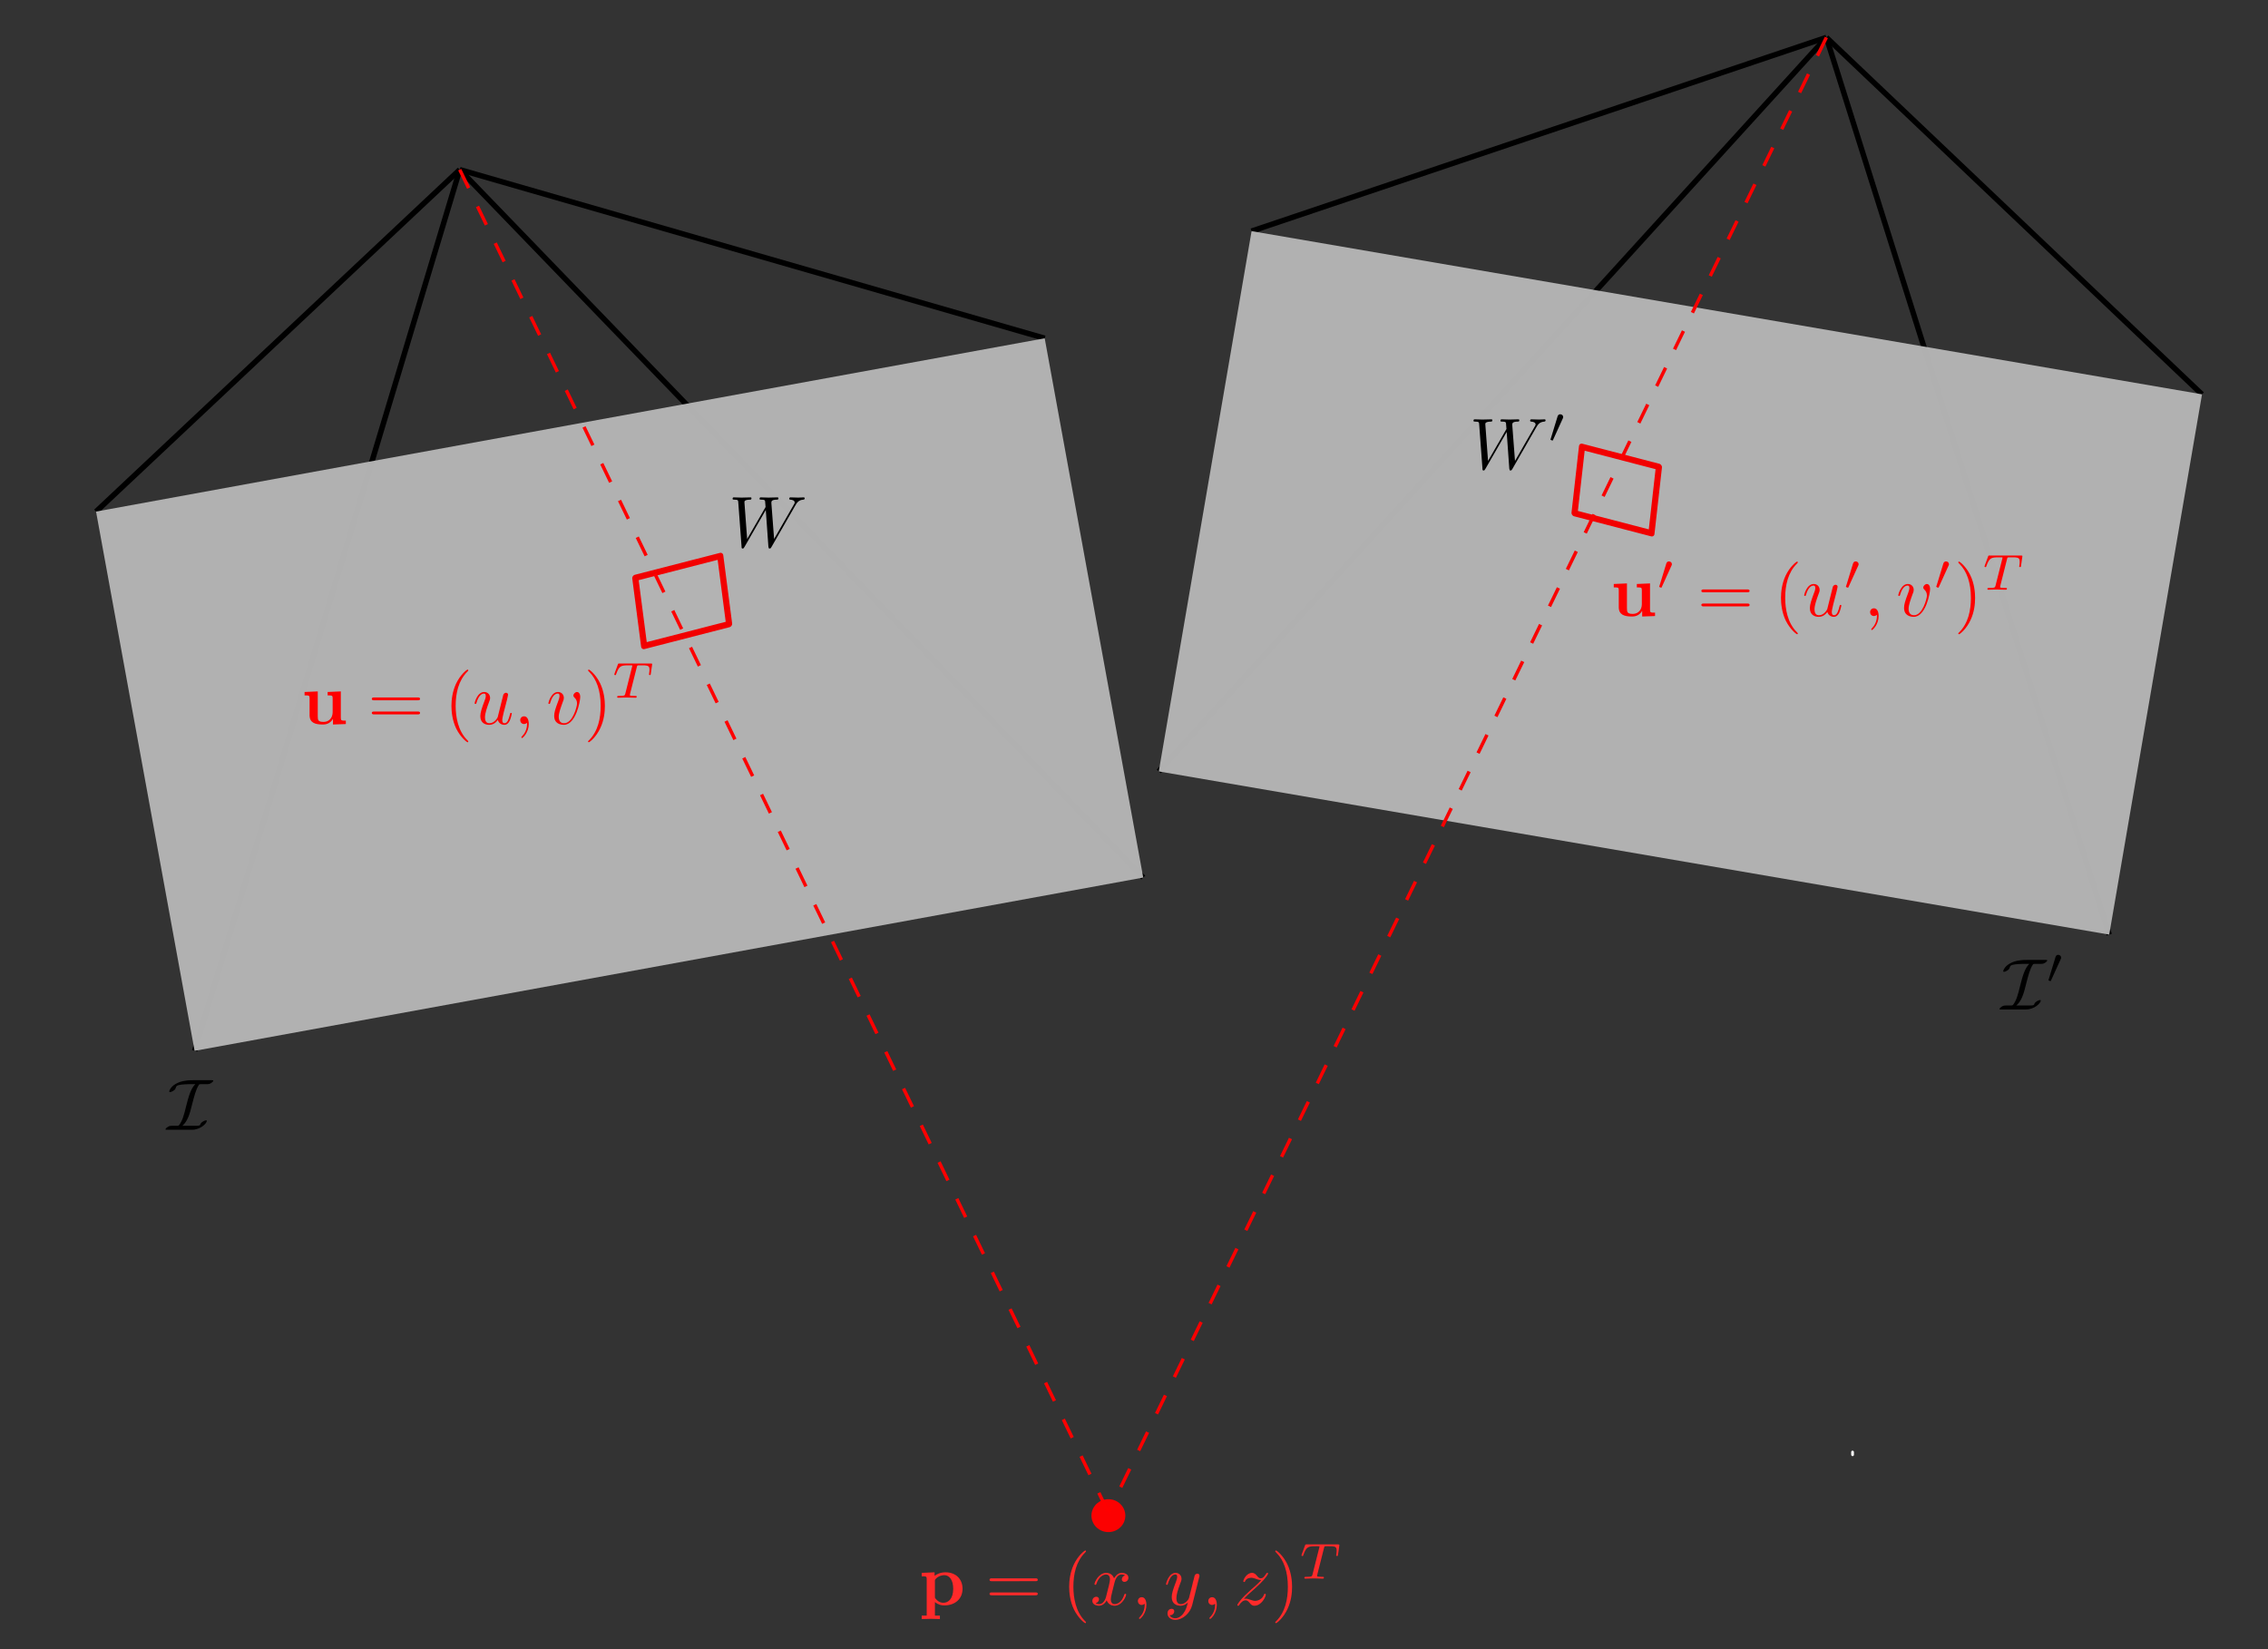 <?xml version="1.0" encoding="UTF-8" standalone="no"?>
<!-- Created with Inkscape (http://www.inkscape.org/) -->

<svg
   xmlns:ns1="http://www.iki.fi/pav/software/textext/"
   xmlns:dc="http://purl.org/dc/elements/1.1/"
   xmlns:cc="http://creativecommons.org/ns#"
   xmlns:rdf="http://www.w3.org/1999/02/22-rdf-syntax-ns#"
   xmlns:svg="http://www.w3.org/2000/svg"
   xmlns="http://www.w3.org/2000/svg"
   xmlns:sodipodi="http://sodipodi.sourceforge.net/DTD/sodipodi-0.dtd"
   xmlns:inkscape="http://www.inkscape.org/namespaces/inkscape"
   width="110mm"
   height="80mm"
   viewBox="0 0 110 80"
   version="1.1"
   id="svg8"
   inkscape:version="0.92.4 (unknown)"
   sodipodi:docname="setup.svg">
  <rect x="0" y="0" width="110" height="80" fill="#333333" stroke="none"/>
  <defs
     id="defs2">
    <marker
       inkscape:stockid="Arrow1Lend"
       orient="auto"
       refY="0"
       refX="0"
       id="Arrow1Lend"
       style="overflow:visible"
       inkscape:isstock="true">
      <path
         id="path900"
         d="M 0,0 5,-5 -12.5,0 5,5 Z"
         style="fill:#ff0000;fill-opacity:1;fill-rule:evenodd;stroke:#ff0000;stroke-width:1pt;stroke-opacity:1"
         transform="matrix(-0.8,0,0,-0.8,-10,0)"
         inkscape:connector-curvature="0" />
    </marker>
    <inkscape:path-effect
       effect="bspline"
       id="path-effect895"
       is_visible="true"
       weight="33.333"
       steps="2"
       helper_size="0"
       apply_no_weight="true"
       apply_with_weight="true"
       only_selected="false" />
  </defs>
  <sodipodi:namedview
     id="base"
     pagecolor="#ffffff"
     bordercolor="#666666"
     borderopacity="1.0"
     inkscape:pageopacity="0"
     inkscape:pageshadow="2"
     inkscape:zoom="1.979899"
     inkscape:cx="252.47714"
     inkscape:cy="169.98111"
     inkscape:document-units="mm"
     inkscape:current-layer="layer1"
     showgrid="false"
     inkscape:window-width="1920"
     inkscape:window-height="1056"
     inkscape:window-x="0"
     inkscape:window-y="24"
     inkscape:window-maximized="1"
     inkscape:pagecheckerboard="false"
     borderlayer="false"
     showborder="true" />
  <g
     inkscape:label="Layer 1"
     inkscape:groupmode="layer"
     id="layer1"
     transform="translate(0,-217)">
    <path
       style="fill:none;fill-rule:evenodd;stroke:#000000;stroke-width:0.265px;stroke-linecap:butt;stroke-linejoin:miter;stroke-opacity:1"
       d="M 4.659,241.816 22.298,225.23"
       id="path860"
       inkscape:connector-type="polyline"
       inkscape:connector-curvature="0" />
    <path
       style="fill:none;fill-rule:evenodd;stroke:#000000;stroke-width:0.265px;stroke-linecap:butt;stroke-linejoin:miter;stroke-opacity:1"
       d="m 22.298,225.23 28.372,8.18"
       id="path862"
       inkscape:connector-type="polyline"
       inkscape:connector-curvature="0" />
    <path
       style="fill:none;fill-rule:evenodd;stroke:#000000;stroke-width:0.265px;stroke-linecap:butt;stroke-linejoin:miter;stroke-opacity:1"
       d="M 55.449,259.57 22.298,225.23"
       id="path866"
       inkscape:connector-type="polyline"
       inkscape:connector-curvature="0" />
    <path
       style="fill:none;fill-rule:evenodd;stroke:#000000;stroke-width:0.265px;stroke-linecap:butt;stroke-linejoin:miter;stroke-opacity:1"
       d="m 66.798,297.126 v 0"
       id="path868"
       inkscape:connector-type="polyline"
       inkscape:connector-curvature="0" />
    <path
       style="fill:none;fill-rule:evenodd;stroke:#000000;stroke-width:0.265px;stroke-linecap:butt;stroke-linejoin:miter;stroke-opacity:1"
       d="m 60.7,228.212 27.881,-9.397"
       id="path870"
       inkscape:connector-type="polyline"
       inkscape:connector-curvature="0" />
    <path
       style="fill:none;fill-rule:evenodd;stroke:#000000;stroke-width:0.265px;stroke-linecap:butt;stroke-linejoin:miter;stroke-opacity:1"
       d="m 88.581,218.816 18.216,17.313"
       id="path872"
       inkscape:connector-type="polyline"
       inkscape:connector-curvature="0" />
    <path
       style="fill:none;fill-rule:evenodd;stroke:#000000;stroke-width:0.265px;stroke-linecap:butt;stroke-linejoin:miter;stroke-opacity:1"
       d="M 102.296,262.338 88.581,218.816"
       id="path880"
       inkscape:connector-type="polyline"
       inkscape:connector-curvature="0" />
    <path
       style="fill:none;fill-rule:evenodd;stroke:#000000;stroke-width:0.265px;stroke-linecap:butt;stroke-linejoin:miter;stroke-opacity:1"
       d="M 56.199,254.422 88.581,218.816"
       id="path882"
       inkscape:connector-type="polyline"
       inkscape:connector-curvature="0" />
    <path
       style="fill:none;fill-rule:evenodd;stroke:#000000;stroke-width:0.265px;stroke-linecap:butt;stroke-linejoin:miter;stroke-opacity:1;paint-order:normal"
       d="M 9.439,267.976 22.298,225.23"
       id="path864"
       inkscape:connector-type="polyline"
       inkscape:connector-curvature="0" />
    <rect
       style="opacity:1;fill:#b3b3b3;fill-opacity:0.983;fill-rule:evenodd;stroke:#f20000;stroke-width:0;stroke-linejoin:round;stroke-miterlimit:4;stroke-dasharray:none;stroke-dashoffset:0;stroke-opacity:1;paint-order:normal"
       id="rect815"
       width="46.772"
       height="26.593"
       x="-38.875"
       y="238.716"
       transform="rotate(-10.353)" />
    <rect
       style="opacity:1;fill:#b3b3b3;fill-opacity:0.983;fill-rule:evenodd;stroke:#f20000;stroke-width:0;stroke-linejoin:round;stroke-miterlimit:4;stroke-dasharray:none;stroke-dashoffset:0;stroke-opacity:1"
       id="rect815-3"
       width="46.772"
       height="26.593"
       x="98.451"
       y="214.646"
       ry="0"
       transform="rotate(9.744)" />
    <rect
       style="opacity:1;fill:#b3b3b3;fill-opacity:0.983;fill-rule:evenodd;stroke:#f20000;stroke-width:0.301;stroke-linejoin:round;stroke-miterlimit:4;stroke-dasharray:none;stroke-dashoffset:0;stroke-opacity:1;paint-order:normal"
       id="rect815-7"
       width="4.258"
       height="3.331"
       x="-1.052"
       y="246.743"
       transform="matrix(0.968,-0.249,0.129,0.992,0,0)" />
    <rect
       style="opacity:1;fill:#b3b3b3;fill-opacity:0.983;fill-rule:evenodd;stroke:#f20000;stroke-width:0.302;stroke-linejoin:round;stroke-miterlimit:4;stroke-dasharray:none;stroke-dashoffset:0;stroke-opacity:1"
       id="rect815-3-5"
       width="3.854"
       height="3.24"
       x="103.997"
       y="213.751"
       ry="0"
       transform="matrix(0.968,0.252,-0.112,0.994,0,0)" />
    <path
       inkscape:connector-curvature="0"
       inkscape:connector-type="polyline"
       id="path2087"
       d="m 22.298,225.23 31.46,65.147"
       style="fill:#ff0000;fill-rule:evenodd;stroke:#ff0000;stroke-width:0.165;stroke-linecap:butt;stroke-linejoin:miter;stroke-miterlimit:4;stroke-dasharray:0.99, 0.99;stroke-dashoffset:0;stroke-opacity:1" />
    <path
       style="fill:none;fill-rule:evenodd;stroke:#f90000;stroke-width:0.165;stroke-linecap:butt;stroke-linejoin:miter;stroke-miterlimit:4;stroke-dasharray:0.99, 0.99;stroke-dashoffset:0;stroke-opacity:1"
       d="M 88.581,218.816 53.758,290.377"
       id="path2089"
       inkscape:connector-type="polyline"
       inkscape:connector-curvature="0" />
    <ellipse
       style="opacity:1;fill:#ff0000;fill-opacity:0.983;fill-rule:evenodd;stroke:#fd0000;stroke-width:0;stroke-linejoin:round;stroke-miterlimit:4;stroke-dasharray:none;stroke-dashoffset:0;stroke-opacity:1;paint-order:normal"
       id="path2105"
       cx="53.758"
       cy="290.523"
       rx="0.822"
       ry="0.798" />
    <rect
       style="opacity:1;fill:#ffffff;fill-opacity:0.983;fill-rule:evenodd;stroke:#0200f9;stroke-width:0;stroke-linejoin:round;stroke-miterlimit:4;stroke-dasharray:none;stroke-dashoffset:0;stroke-opacity:1;paint-order:normal"
       id="rect2682"
       width="0.134"
       height="0.267"
       x="89.784"
       y="287.37"
       ry="0.067" />
    <rect
       style="opacity:1;fill:none;fill-opacity:0.983;fill-rule:evenodd;stroke:none;stroke-width:0;stroke-linejoin:round;stroke-miterlimit:4;stroke-dasharray:none;stroke-dashoffset:0;stroke-opacity:1;paint-order:normal"
       id="rect3432"
       width="3.942"
       height="4.41"
       x="86.443"
       y="288.64"
       ry="0.1" />
    <rect
       style="opacity:1;fill:none;fill-opacity:0.983;fill-rule:evenodd;stroke:none;stroke-width:0;stroke-linejoin:round;stroke-miterlimit:4;stroke-dasharray:none;stroke-dashoffset:0;stroke-opacity:1;paint-order:normal"
       id="rect3438"
       width="5.679"
       height="6.481"
       x="90.285"
       y="288.272"
       ry="0.1" />
    <g
       id="g1079"
       style="fill:#ff0000"
       ns1:jacobian_sqrt="0.352778"
       inkscapeversion="0.92.4"
       ns1:alignment="middle center"
       ns1:scale="1.0"
       ns1:preamble="/home/kv/.config/inkscape/extensions/textext/default_packages.tex"
       ns1:text="${\\bf u} = (u, v)^T$\n"
       ns1:pdfconverter="pdf2svg"
       ns1:texconverter="pdflatex"
       ns1:version="0.11.0"
       transform="matrix(0.353,0,0,0.353,-37.884,204.551)">
      <g
         style="fill:#ff0000"
         id="g1077">
        <g
           id="g1049"
           style="fill:#ff0000;fill-opacity:1">
          <path
             id="path1047"
             transform="translate(148.712,134.765)"
             d="M 4.359,-0.719 V 0.062 L 6.125,0 v -0.469 c -0.609,0 -0.688,0 -0.688,-0.391 v -3.625 L 3.625,-4.406 v 0.469 c 0.609,0 0.688,0 0.688,0.391 v 1.906 c 0,0.812 -0.516,1.344 -1.234,1.344 -0.781,0 -0.812,-0.25 -0.812,-0.797 v -3.391 l -1.812,0.078 v 0.469 c 0.609,0 0.688,0 0.688,0.391 v 2.328 c 0,1.062 0.797,1.281 1.797,1.281 0.25,0 0.969,0 1.422,-0.781 z m 0,0"
             style="fill:#ff0000;stroke:none;stroke-width:0"
             inkscape:connector-curvature="0" />
        </g>
        <g
           id="g1053"
           style="fill:#ff0000;fill-opacity:1">
          <path
             id="path1051"
             transform="translate(157.845,134.765)"
             d="m 6.844,-3.266 c 0.156,0 0.344,0 0.344,-0.188 C 7.188,-3.656 7,-3.656 6.859,-3.656 h -5.969 c -0.141,0 -0.328,0 -0.328,0.203 0,0.188 0.188,0.188 0.328,0.188 z m 0.016,1.938 c 0.141,0 0.328,0 0.328,-0.203 0,-0.188 -0.188,-0.188 -0.344,-0.188 H 0.891 c -0.141,0 -0.328,0 -0.328,0.188 0,0.203 0.188,0.203 0.328,0.203 z m 0,0"
             style="fill:#ff0000;stroke:none;stroke-width:0"
             inkscape:connector-curvature="0" />
        </g>
        <g
           id="g1057"
           style="fill:#ff0000;fill-opacity:1">
          <path
             id="path1055"
             transform="translate(168.364,134.765)"
             d="m 3.297,2.391 c 0,-0.031 0,-0.047 -0.172,-0.219 C 1.891,0.922 1.562,-0.969 1.562,-2.5 c 0,-1.734 0.375,-3.469 1.609,-4.703 0.125,-0.125 0.125,-0.141 0.125,-0.172 0,-0.078 -0.031,-0.109 -0.094,-0.109 -0.109,0 -1,0.688 -1.594,1.953 -0.5,1.094 -0.625,2.203 -0.625,3.031 0,0.781 0.109,1.984 0.656,3.125 C 2.25,1.844 3.094,2.5 3.203,2.5 c 0.062,0 0.094,-0.031 0.094,-0.109 z m 0,0"
             style="fill:#ff0000;stroke:none;stroke-width:0"
             inkscape:connector-curvature="0" />
        </g>
        <g
           id="g1063"
           style="fill:#ff0000;fill-opacity:1">
          <path
             id="path1059"
             transform="translate(172.235,134.765)"
             d="M 3.484,-0.562 C 3.594,-0.156 3.953,0.109 4.375,0.109 4.719,0.109 4.953,-0.125 5.109,-0.438 5.281,-0.797 5.406,-1.406 5.406,-1.422 c 0,-0.109 -0.078,-0.109 -0.109,-0.109 -0.109,0 -0.109,0.047 -0.141,0.188 -0.141,0.562 -0.328,1.234 -0.75,1.234 -0.203,0 -0.312,-0.125 -0.312,-0.453 0,-0.219 0.125,-0.688 0.203,-1.047 L 4.578,-2.688 C 4.609,-2.828 4.703,-3.203 4.75,-3.359 4.797,-3.594 4.891,-3.969 4.891,-4.031 c 0,-0.172 -0.141,-0.266 -0.281,-0.266 -0.047,0 -0.312,0.016 -0.391,0.344 -0.188,0.734 -0.625,2.484 -0.75,3 -0.016,0.047 -0.406,0.844 -1.141,0.844 -0.516,0 -0.609,-0.453 -0.609,-0.812 0,-0.562 0.281,-1.344 0.531,-2.031 0.125,-0.312 0.172,-0.453 0.172,-0.641 0,-0.438 -0.312,-0.812 -0.812,-0.812 -0.953,0 -1.312,1.453 -1.312,1.531 0,0.109 0.094,0.109 0.109,0.109 0.109,0 0.109,-0.031 0.156,-0.188 0.25,-0.859 0.641,-1.234 1.016,-1.234 0.094,0 0.25,0.016 0.25,0.328 0,0.234 -0.109,0.531 -0.172,0.672 -0.375,1 -0.578,1.609 -0.578,2.094 0,0.953 0.688,1.203 1.219,1.203 0.656,0 1.016,-0.453 1.188,-0.672 z m 0,0"
             style="fill:#ff0000;stroke:none;stroke-width:0"
             inkscape:connector-curvature="0" />
          <path
             id="path1061"
             transform="translate(177.939,134.765)"
             d="m 2.031,-0.016 c 0,-0.656 -0.25,-1.047 -0.641,-1.047 -0.328,0 -0.531,0.25 -0.531,0.531 C 0.859,-0.266 1.062,0 1.391,0 1.5,0 1.641,-0.047 1.734,-0.125 1.766,-0.156 1.781,-0.156 1.781,-0.156 c 0.016,0 0.016,0 0.016,0.141 0,0.75 -0.344,1.344 -0.672,1.672 -0.109,0.109 -0.109,0.125 -0.109,0.156 0,0.078 0.047,0.109 0.094,0.109 0.109,0 0.922,-0.766 0.922,-1.938 z m 0,0"
             style="fill:#ff0000;stroke:none;stroke-width:0"
             inkscape:connector-curvature="0" />
        </g>
        <g
           id="g1067"
           style="fill:#ff0000;fill-opacity:1">
          <path
             id="path1065"
             transform="translate(182.37,134.765)"
             d="m 4.672,-3.703 c 0,-0.547 -0.266,-0.703 -0.438,-0.703 -0.25,0 -0.5,0.266 -0.5,0.484 0,0.125 0.047,0.188 0.156,0.297 0.219,0.203 0.344,0.453 0.344,0.812 0,0.422 -0.609,2.703 -1.766,2.703 -0.516,0 -0.75,-0.344 -0.75,-0.875 0,-0.547 0.281,-1.281 0.578,-2.109 0.078,-0.172 0.125,-0.312 0.125,-0.5 0,-0.438 -0.312,-0.812 -0.812,-0.812 -0.938,0 -1.312,1.453 -1.312,1.531 0,0.109 0.094,0.109 0.109,0.109 0.109,0 0.109,-0.031 0.156,-0.188 0.297,-1 0.719,-1.234 1.016,-1.234 0.078,0 0.25,0 0.25,0.312 0,0.25 -0.109,0.531 -0.172,0.703 -0.438,1.156 -0.562,1.609 -0.562,2.047 0,1.078 0.875,1.234 1.328,1.234 1.672,0 2.25,-3.297 2.25,-3.812 z m 0,0"
             style="fill:#ff0000;stroke:none;stroke-width:0"
             inkscape:connector-curvature="0" />
        </g>
        <g
           id="g1071"
           style="fill:#ff0000;fill-opacity:1">
          <path
             id="path1069"
             transform="translate(187.553,134.765)"
             d="m 2.875,-2.5 c 0,-0.766 -0.109,-1.969 -0.656,-3.109 -0.594,-1.219 -1.453,-1.875 -1.547,-1.875 -0.062,0 -0.109,0.047 -0.109,0.109 0,0.031 0,0.047 0.188,0.234 0.984,0.984 1.547,2.562 1.547,4.641 0,1.719 -0.359,3.469 -1.594,4.719 C 0.562,2.344 0.562,2.359 0.562,2.391 0.562,2.453 0.609,2.5 0.672,2.5 0.766,2.5 1.672,1.812 2.25,0.547 2.766,-0.547 2.875,-1.656 2.875,-2.5 Z m 0,0"
             style="fill:#ff0000;stroke:none;stroke-width:0"
             inkscape:connector-curvature="0" />
        </g>
        <g
           id="g1075"
           style="fill:#ff0000;fill-opacity:1">
          <path
             id="path1073"
             transform="translate(191.427,131.149)"
             d="m 3.391,-4.219 c 0.047,-0.203 0.062,-0.219 0.219,-0.234 0.031,0 0.266,0 0.406,0 0.438,0 0.609,0 0.781,0.047 0.312,0.094 0.328,0.297 0.328,0.547 0,0.109 0,0.203 -0.047,0.562 L 5.062,-3.219 c 0,0.078 0.047,0.109 0.125,0.109 0.109,0 0.109,-0.062 0.125,-0.172 L 5.5,-4.609 c 0,-0.094 -0.078,-0.094 -0.203,-0.094 h -4.281 c -0.172,0 -0.188,0 -0.234,0.141 l -0.453,1.234 c 0,0.031 -0.031,0.094 -0.031,0.125 0,0.031 0.016,0.094 0.125,0.094 0.094,0 0.094,-0.031 0.141,-0.172 0.406,-1.109 0.641,-1.172 1.703,-1.172 h 0.281 c 0.219,0 0.219,0 0.219,0.062 0,0 0,0.047 -0.031,0.141 L 1.812,-0.578 C 1.75,-0.328 1.734,-0.25 1,-0.25 c -0.25,0 -0.312,0 -0.312,0.156 C 0.688,-0.078 0.703,0 0.812,0 1,0 1.219,-0.016 1.406,-0.016 1.609,-0.016 1.812,-0.031 2,-0.031 c 0.203,0 0.438,0 0.641,0.016 C 2.828,-0.016 3.031,0 3.219,0 3.281,0 3.375,0 3.375,-0.156 3.375,-0.25 3.312,-0.25 3.094,-0.25 c -0.125,0 -0.266,-0.016 -0.406,-0.016 -0.234,-0.016 -0.25,-0.047 -0.25,-0.125 0,-0.062 0,-0.062 0.031,-0.172 z m 0,0"
             style="fill:#ff0000;stroke:none;stroke-width:0"
             inkscape:connector-curvature="0" />
        </g>
      </g>
    </g>
    <g
       id="g1223"
       style="fill:#ff0000"
       ns1:jacobian_sqrt="0.352778"
       inkscapeversion="0.92.4"
       ns1:alignment="middle center"
       ns1:scale="1.0"
       ns1:preamble="/home/kv/.config/inkscape/extensions/textext/default_packages.tex"
       ns1:text="${\\bf u\'} = (u\', v\')^T$"
       ns1:pdfconverter="pdf2svg"
       ns1:texconverter="pdflatex"
       ns1:version="0.11.0"
       transform="matrix(0.353,0,0,0.353,25.613,199.312)">
      <g
         style="fill:#ff0000"
         id="g1221">
        <g
           id="g1179"
           style="fill:#ff0000;fill-opacity:1">
          <path
             id="path1177"
             transform="translate(148.712,134.765)"
             d="M 4.359,-0.719 V 0.062 L 6.125,0 v -0.469 c -0.609,0 -0.688,0 -0.688,-0.391 v -3.625 L 3.625,-4.406 v 0.469 c 0.609,0 0.688,0 0.688,0.391 v 1.906 c 0,0.812 -0.516,1.344 -1.234,1.344 -0.781,0 -0.812,-0.25 -0.812,-0.797 v -3.391 l -1.812,0.078 v 0.469 c 0.609,0 0.688,0 0.688,0.391 v 2.328 c 0,1.062 0.797,1.281 1.797,1.281 0.25,0 0.969,0 1.422,-0.781 z m 0,0"
             style="fill:#ff0000;stroke:none;stroke-width:0"
             inkscape:connector-curvature="0" />
        </g>
        <g
           id="g1183"
           style="fill:#ff0000;fill-opacity:1">
          <path
             id="path1181"
             transform="translate(155.077,131.149)"
             d="m 2.016,-3.297 c 0.062,-0.109 0.062,-0.172 0.062,-0.219 0,-0.219 -0.188,-0.375 -0.406,-0.375 -0.266,0 -0.344,0.219 -0.375,0.328 L 0.375,-0.547 c -0.016,0.016 -0.047,0.094 -0.047,0.109 0,0.078 0.219,0.156 0.281,0.156 0.047,0 0.047,-0.016 0.094,-0.125 z m 0,0"
             style="fill:#ff0000;stroke:none;stroke-width:0"
             inkscape:connector-curvature="0" />
        </g>
        <g
           id="g1187"
           style="fill:#ff0000;fill-opacity:1">
          <path
             id="path1185"
             transform="translate(160.64,134.765)"
             d="m 6.844,-3.266 c 0.156,0 0.344,0 0.344,-0.188 C 7.188,-3.656 7,-3.656 6.859,-3.656 h -5.969 c -0.141,0 -0.328,0 -0.328,0.203 0,0.188 0.188,0.188 0.328,0.188 z m 0.016,1.938 c 0.141,0 0.328,0 0.328,-0.203 0,-0.188 -0.188,-0.188 -0.344,-0.188 H 0.891 c -0.141,0 -0.328,0 -0.328,0.188 0,0.203 0.188,0.203 0.328,0.203 z m 0,0"
             style="fill:#ff0000;stroke:none;stroke-width:0"
             inkscape:connector-curvature="0" />
        </g>
        <g
           id="g1191"
           style="fill:#ff0000;fill-opacity:1">
          <path
             id="path1189"
             transform="translate(171.159,134.765)"
             d="m 3.297,2.391 c 0,-0.031 0,-0.047 -0.172,-0.219 C 1.891,0.922 1.562,-0.969 1.562,-2.5 c 0,-1.734 0.375,-3.469 1.609,-4.703 0.125,-0.125 0.125,-0.141 0.125,-0.172 0,-0.078 -0.031,-0.109 -0.094,-0.109 -0.109,0 -1,0.688 -1.594,1.953 -0.5,1.094 -0.625,2.203 -0.625,3.031 0,0.781 0.109,1.984 0.656,3.125 C 2.25,1.844 3.094,2.5 3.203,2.5 c 0.062,0 0.094,-0.031 0.094,-0.109 z m 0,0"
             style="fill:#ff0000;stroke:none;stroke-width:0"
             inkscape:connector-curvature="0" />
        </g>
        <g
           id="g1195"
           style="fill:#ff0000;fill-opacity:1">
          <path
             id="path1193"
             transform="translate(175.03,134.765)"
             d="M 3.484,-0.562 C 3.594,-0.156 3.953,0.109 4.375,0.109 4.719,0.109 4.953,-0.125 5.109,-0.438 5.281,-0.797 5.406,-1.406 5.406,-1.422 c 0,-0.109 -0.078,-0.109 -0.109,-0.109 -0.109,0 -0.109,0.047 -0.141,0.188 -0.141,0.562 -0.328,1.234 -0.75,1.234 -0.203,0 -0.312,-0.125 -0.312,-0.453 0,-0.219 0.125,-0.688 0.203,-1.047 L 4.578,-2.688 C 4.609,-2.828 4.703,-3.203 4.75,-3.359 4.797,-3.594 4.891,-3.969 4.891,-4.031 c 0,-0.172 -0.141,-0.266 -0.281,-0.266 -0.047,0 -0.312,0.016 -0.391,0.344 -0.188,0.734 -0.625,2.484 -0.75,3 -0.016,0.047 -0.406,0.844 -1.141,0.844 -0.516,0 -0.609,-0.453 -0.609,-0.812 0,-0.562 0.281,-1.344 0.531,-2.031 0.125,-0.312 0.172,-0.453 0.172,-0.641 0,-0.438 -0.312,-0.812 -0.812,-0.812 -0.953,0 -1.312,1.453 -1.312,1.531 0,0.109 0.094,0.109 0.109,0.109 0.109,0 0.109,-0.031 0.156,-0.188 0.25,-0.859 0.641,-1.234 1.016,-1.234 0.094,0 0.25,0.016 0.25,0.328 0,0.234 -0.109,0.531 -0.172,0.672 -0.375,1 -0.578,1.609 -0.578,2.094 0,0.953 0.688,1.203 1.219,1.203 0.656,0 1.016,-0.453 1.188,-0.672 z m 0,0"
             style="fill:#ff0000;stroke:none;stroke-width:0"
             inkscape:connector-curvature="0" />
        </g>
        <g
           id="g1199"
           style="fill:#ff0000;fill-opacity:1">
          <path
             id="path1197"
             transform="translate(180.733,131.149)"
             d="m 2.016,-3.297 c 0.062,-0.109 0.062,-0.172 0.062,-0.219 0,-0.219 -0.188,-0.375 -0.406,-0.375 -0.266,0 -0.344,0.219 -0.375,0.328 L 0.375,-0.547 c -0.016,0.016 -0.047,0.094 -0.047,0.109 0,0.078 0.219,0.156 0.281,0.156 0.047,0 0.047,-0.016 0.094,-0.125 z m 0,0"
             style="fill:#ff0000;stroke:none;stroke-width:0"
             inkscape:connector-curvature="0" />
        </g>
        <g
           id="g1203"
           style="fill:#ff0000;fill-opacity:1">
          <path
             id="path1201"
             transform="translate(183.528,134.765)"
             d="m 2.031,-0.016 c 0,-0.656 -0.25,-1.047 -0.641,-1.047 -0.328,0 -0.531,0.25 -0.531,0.531 C 0.859,-0.266 1.062,0 1.391,0 1.5,0 1.641,-0.047 1.734,-0.125 1.766,-0.156 1.781,-0.156 1.781,-0.156 c 0.016,0 0.016,0 0.016,0.141 0,0.75 -0.344,1.344 -0.672,1.672 -0.109,0.109 -0.109,0.125 -0.109,0.156 0,0.078 0.047,0.109 0.094,0.109 0.109,0 0.922,-0.766 0.922,-1.938 z m 0,0"
             style="fill:#ff0000;stroke:none;stroke-width:0"
             inkscape:connector-curvature="0" />
        </g>
        <g
           id="g1207"
           style="fill:#ff0000;fill-opacity:1">
          <path
             id="path1205"
             transform="translate(187.959,134.765)"
             d="m 4.672,-3.703 c 0,-0.547 -0.266,-0.703 -0.438,-0.703 -0.25,0 -0.5,0.266 -0.5,0.484 0,0.125 0.047,0.188 0.156,0.297 0.219,0.203 0.344,0.453 0.344,0.812 0,0.422 -0.609,2.703 -1.766,2.703 -0.516,0 -0.75,-0.344 -0.75,-0.875 0,-0.547 0.281,-1.281 0.578,-2.109 0.078,-0.172 0.125,-0.312 0.125,-0.5 0,-0.438 -0.312,-0.812 -0.812,-0.812 -0.938,0 -1.312,1.453 -1.312,1.531 0,0.109 0.094,0.109 0.109,0.109 0.109,0 0.109,-0.031 0.156,-0.188 0.297,-1 0.719,-1.234 1.016,-1.234 0.078,0 0.25,0 0.25,0.312 0,0.25 -0.109,0.531 -0.172,0.703 -0.438,1.156 -0.562,1.609 -0.562,2.047 0,1.078 0.875,1.234 1.328,1.234 1.672,0 2.25,-3.297 2.25,-3.812 z m 0,0"
             style="fill:#ff0000;stroke:none;stroke-width:0"
             inkscape:connector-curvature="0" />
        </g>
        <g
           id="g1211"
           style="fill:#ff0000;fill-opacity:1">
          <path
             id="path1209"
             transform="translate(193.143,131.149)"
             d="m 2.016,-3.297 c 0.062,-0.109 0.062,-0.172 0.062,-0.219 0,-0.219 -0.188,-0.375 -0.406,-0.375 -0.266,0 -0.344,0.219 -0.375,0.328 L 0.375,-0.547 c -0.016,0.016 -0.047,0.094 -0.047,0.109 0,0.078 0.219,0.156 0.281,0.156 0.047,0 0.047,-0.016 0.094,-0.125 z m 0,0"
             style="fill:#ff0000;stroke:none;stroke-width:0"
             inkscape:connector-curvature="0" />
        </g>
        <g
           id="g1215"
           style="fill:#ff0000;fill-opacity:1">
          <path
             id="path1213"
             transform="translate(195.938,134.765)"
             d="m 2.875,-2.5 c 0,-0.766 -0.109,-1.969 -0.656,-3.109 -0.594,-1.219 -1.453,-1.875 -1.547,-1.875 -0.062,0 -0.109,0.047 -0.109,0.109 0,0.031 0,0.047 0.188,0.234 0.984,0.984 1.547,2.562 1.547,4.641 0,1.719 -0.359,3.469 -1.594,4.719 C 0.562,2.344 0.562,2.359 0.562,2.391 0.562,2.453 0.609,2.5 0.672,2.5 0.766,2.5 1.672,1.812 2.25,0.547 2.766,-0.547 2.875,-1.656 2.875,-2.5 Z m 0,0"
             style="fill:#ff0000;stroke:none;stroke-width:0"
             inkscape:connector-curvature="0" />
        </g>
        <g
           id="g1219"
           style="fill:#ff0000;fill-opacity:1">
          <path
             id="path1217"
             transform="translate(199.812,131.149)"
             d="m 3.391,-4.219 c 0.047,-0.203 0.062,-0.219 0.219,-0.234 0.031,0 0.266,0 0.406,0 0.438,0 0.609,0 0.781,0.047 0.312,0.094 0.328,0.297 0.328,0.547 0,0.109 0,0.203 -0.047,0.562 L 5.062,-3.219 c 0,0.078 0.047,0.109 0.125,0.109 0.109,0 0.109,-0.062 0.125,-0.172 L 5.5,-4.609 c 0,-0.094 -0.078,-0.094 -0.203,-0.094 h -4.281 c -0.172,0 -0.188,0 -0.234,0.141 l -0.453,1.234 c 0,0.031 -0.031,0.094 -0.031,0.125 0,0.031 0.016,0.094 0.125,0.094 0.094,0 0.094,-0.031 0.141,-0.172 0.406,-1.109 0.641,-1.172 1.703,-1.172 h 0.281 c 0.219,0 0.219,0 0.219,0.062 0,0 0,0.047 -0.031,0.141 L 1.812,-0.578 C 1.75,-0.328 1.734,-0.25 1,-0.25 c -0.25,0 -0.312,0 -0.312,0.156 C 0.688,-0.078 0.703,0 0.812,0 1,0 1.219,-0.016 1.406,-0.016 1.609,-0.016 1.812,-0.031 2,-0.031 c 0.203,0 0.438,0 0.641,0.016 C 2.828,-0.016 3.031,0 3.219,0 3.281,0 3.375,0 3.375,-0.156 3.375,-0.25 3.312,-0.25 3.094,-0.25 c -0.125,0 -0.266,-0.016 -0.406,-0.016 -0.234,-0.016 -0.25,-0.047 -0.25,-0.125 0,-0.062 0,-0.062 0.031,-0.172 z m 0,0"
             style="fill:#ff0000;stroke:none;stroke-width:0"
             inkscape:connector-curvature="0" />
        </g>
      </g>
    </g>
    <g
       id="g1358"
       ns1:jacobian_sqrt="0.352778"
       inkscapeversion="0.92.4"
       ns1:alignment="middle center"
       ns1:scale="1.0"
       ns1:preamble="/home/kv/.config/inkscape/extensions/textext/default_packages.tex"
       ns1:text="$\\mathcal{I}$"
       ns1:pdfconverter="pdf2svg"
       ns1:texconverter="pdflatex"
       ns1:version="0.11.0"
       transform="matrix(0.353,0,0,0.353,1.463,0.16)">
      <g
         id="g1356">
        <g
           id="g1354"
           style="fill:#000000;fill-opacity:1">
          <path
             id="path1352"
             transform="translate(148.712,134.765)"
             d="m 3.531,-6.812 c -1.234,0 -1.766,0.234 -2,0.328 -1.016,0.422 -1.25,1.094 -1.25,1.234 0,0.062 0.047,0.078 0.109,0.078 0.172,0 0.656,-0.25 0.734,-0.469 0.125,-0.375 0.156,-0.469 0.812,-0.562 0.344,-0.031 0.672,-0.062 1.016,-0.062 h 0.906 c -0.625,0.609 -0.922,1.688 -1.281,3.109 -0.281,1.188 -0.516,1.953 -0.922,2.484 -0.094,0.109 -0.109,0.125 -0.375,0.125 H 0.641 c -0.188,0 -0.297,0 -0.547,0.141 -0.109,0.062 -0.328,0.234 -0.328,0.344 0,0.047 0,0.062 0.219,0.062 H 3.406 C 4.562,0 5.438,-0.875 5.438,-1.219 c 0,-0.078 -0.078,-0.078 -0.109,-0.078 -0.172,0 -0.641,0.234 -0.75,0.484 -0.062,0.203 -0.094,0.266 -0.594,0.266 H 2.078 C 2.797,-1.156 3.094,-2.141 3.422,-3.5 3.703,-4.578 3.938,-5.547 4.344,-6.156 4.406,-6.25 4.422,-6.266 4.609,-6.266 H 5.469 c 0.188,0 0.281,0 0.547,-0.141 0.078,-0.047 0.312,-0.219 0.312,-0.328 0,-0.062 -0.016,-0.078 -0.234,-0.078 z m 0,0"
             style="stroke:none;stroke-width:0"
             inkscape:connector-curvature="0" />
        </g>
      </g>
    </g>
    <g
       id="g1467"
       ns1:jacobian_sqrt="0.352778"
       inkscapeversion="0.92.4"
       ns1:alignment="middle center"
       ns1:scale="1.0"
       ns1:preamble="/home/kv/.config/inkscape/extensions/textext/default_packages.tex"
       ns1:text="$\\mathcal{I}$"
       ns1:pdfconverter="pdf2svg"
       ns1:texconverter="pdflatex"
       ns1:version="0.11.0"
       transform="matrix(0.353,0,0,0.353,-44.385,224.232)">
      <g
         id="g1465">
        <g
           id="g1463"
           style="fill:#000000;fill-opacity:1">
          <path
             id="path1461"
             transform="translate(148.712,134.765)"
             d="m 3.531,-6.812 c -1.234,0 -1.766,0.234 -2,0.328 -1.016,0.422 -1.25,1.094 -1.25,1.234 0,0.062 0.047,0.078 0.109,0.078 0.172,0 0.656,-0.25 0.734,-0.469 0.125,-0.375 0.156,-0.469 0.812,-0.562 0.344,-0.031 0.672,-0.062 1.016,-0.062 h 0.906 c -0.625,0.609 -0.922,1.688 -1.281,3.109 -0.281,1.188 -0.516,1.953 -0.922,2.484 -0.094,0.109 -0.109,0.125 -0.375,0.125 H 0.641 c -0.188,0 -0.297,0 -0.547,0.141 -0.109,0.062 -0.328,0.234 -0.328,0.344 0,0.047 0,0.062 0.219,0.062 H 3.406 C 4.562,0 5.438,-0.875 5.438,-1.219 c 0,-0.078 -0.078,-0.078 -0.109,-0.078 -0.172,0 -0.641,0.234 -0.75,0.484 -0.062,0.203 -0.094,0.266 -0.594,0.266 H 2.078 C 2.797,-1.156 3.094,-2.141 3.422,-3.5 3.703,-4.578 3.938,-5.547 4.344,-6.156 4.406,-6.25 4.422,-6.266 4.609,-6.266 H 5.469 c 0.188,0 0.281,0 0.547,-0.141 0.078,-0.047 0.312,-0.219 0.312,-0.328 0,-0.062 -0.016,-0.078 -0.234,-0.078 z m 0,0"
             style="stroke:none;stroke-width:0"
             inkscape:connector-curvature="0" />
        </g>
      </g>
    </g>
    <g
       id="g1578"
       ns1:jacobian_sqrt="0.352778"
       inkscapeversion="0.92.4"
       ns1:alignment="middle center"
       ns1:scale="1.0"
       ns1:preamble="/home/kv/.config/inkscape/extensions/textext/default_packages.tex"
       ns1:text="$\\mathcal{I}\'$\n"
       ns1:pdfconverter="pdf2svg"
       ns1:texconverter="pdflatex"
       ns1:version="0.11.0"
       transform="matrix(0.353,0,0,0.353,44.564,218.397)">
      <g
         id="g1576">
        <g
           id="g1570"
           style="fill:#000000;fill-opacity:1">
          <path
             id="path1568"
             transform="translate(148.712,134.765)"
             d="m 3.531,-6.812 c -1.234,0 -1.766,0.234 -2,0.328 -1.016,0.422 -1.25,1.094 -1.25,1.234 0,0.062 0.047,0.078 0.109,0.078 0.172,0 0.656,-0.25 0.734,-0.469 0.125,-0.375 0.156,-0.469 0.812,-0.562 0.344,-0.031 0.672,-0.062 1.016,-0.062 h 0.906 c -0.625,0.609 -0.922,1.688 -1.281,3.109 -0.281,1.188 -0.516,1.953 -0.922,2.484 -0.094,0.109 -0.109,0.125 -0.375,0.125 H 0.641 c -0.188,0 -0.297,0 -0.547,0.141 -0.109,0.062 -0.328,0.234 -0.328,0.344 0,0.047 0,0.062 0.219,0.062 H 3.406 C 4.562,0 5.438,-0.875 5.438,-1.219 c 0,-0.078 -0.078,-0.078 -0.109,-0.078 -0.172,0 -0.641,0.234 -0.75,0.484 -0.062,0.203 -0.094,0.266 -0.594,0.266 H 2.078 C 2.797,-1.156 3.094,-2.141 3.422,-3.5 3.703,-4.578 3.938,-5.547 4.344,-6.156 4.406,-6.25 4.422,-6.266 4.609,-6.266 H 5.469 c 0.188,0 0.281,0 0.547,-0.141 0.078,-0.047 0.312,-0.219 0.312,-0.328 0,-0.062 -0.016,-0.078 -0.234,-0.078 z m 0,0"
             style="stroke:none;stroke-width:0"
             inkscape:connector-curvature="0" />
        </g>
        <g
           id="g1574"
           style="fill:#000000;fill-opacity:1">
          <path
             id="path1572"
             transform="translate(154.873,131.149)"
             d="m 2.016,-3.297 c 0.062,-0.109 0.062,-0.172 0.062,-0.219 0,-0.219 -0.188,-0.375 -0.406,-0.375 -0.266,0 -0.344,0.219 -0.375,0.328 L 0.375,-0.547 c -0.016,0.016 -0.047,0.094 -0.047,0.109 0,0.078 0.219,0.156 0.281,0.156 0.047,0 0.047,-0.016 0.094,-0.125 z m 0,0"
             style="stroke:none;stroke-width:0"
             inkscape:connector-curvature="0" />
        </g>
      </g>
    </g>
    <g
       id="g1707"
       style="fill:#ff2a2a"
       ns1:jacobian_sqrt="0.352778"
       inkscapeversion="0.92.4"
       ns1:alignment="middle center"
       ns1:scale="1.0"
       ns1:preamble="/home/kv/.config/inkscape/extensions/textext/default_packages.tex"
       ns1:text="${\\bf p} =(x, y, z)^T$"
       ns1:pdfconverter="pdf2svg"
       ns1:texconverter="pdflatex"
       ns1:version="0.11.0"
       transform="matrix(0.353,0,0,0.353,-7.924,247.283)">
      <g
         style="fill:#ff2a2a"
         id="surface1">
        <g
           id="g1670"
           style="fill:#ff2a2a;fill-opacity:1">
          <path
             id="path1668"
             transform="translate(148.712,134.765)"
             d="m 2.188,-3.281 c 0,-0.188 0.016,-0.203 0.156,-0.344 0.391,-0.406 0.922,-0.469 1.141,-0.469 0.656,0 1.219,0.609 1.219,1.875 0,1.406 -0.703,1.922 -1.344,1.922 -0.141,0 -0.609,0 -1.062,-0.547 C 2.188,-0.969 2.188,-0.984 2.188,-1.172 Z m 0,2.891 c 0.438,0.344 0.875,0.453 1.281,0.453 1.5,0 2.516,-0.906 2.516,-2.281 0,-1.328 -0.906,-2.266 -2.344,-2.266 -0.75,0 -1.281,0.312 -1.5,0.484 V -4.484 L 0.375,-4.406 v 0.469 c 0.609,0 0.688,0 0.688,0.375 V 1.469 H 0.375 V 1.938 C 0.641,1.922 1.25,1.906 1.625,1.906 c 0.391,0 0.984,0.016 1.25,0.031 V 1.469 H 2.188 Z m 0,0"
             style="fill:#ff2a2a;stroke:none;stroke-width:0"
             inkscape:connector-curvature="0" />
        </g>
        <g
           id="g1674"
           style="fill:#ff2a2a;fill-opacity:1">
          <path
             id="path1672"
             transform="translate(157.845,134.765)"
             d="m 6.844,-3.266 c 0.156,0 0.344,0 0.344,-0.188 C 7.188,-3.656 7,-3.656 6.859,-3.656 h -5.969 c -0.141,0 -0.328,0 -0.328,0.203 0,0.188 0.188,0.188 0.328,0.188 z m 0.016,1.938 c 0.141,0 0.328,0 0.328,-0.203 0,-0.188 -0.188,-0.188 -0.344,-0.188 H 0.891 c -0.141,0 -0.328,0 -0.328,0.188 0,0.203 0.188,0.203 0.328,0.203 z m 0,0"
             style="fill:#ff2a2a;stroke:none;stroke-width:0"
             inkscape:connector-curvature="0" />
        </g>
        <g
           id="g1678"
           style="fill:#ff2a2a;fill-opacity:1">
          <path
             id="path1676"
             transform="translate(168.364,134.765)"
             d="m 3.297,2.391 c 0,-0.031 0,-0.047 -0.172,-0.219 C 1.891,0.922 1.562,-0.969 1.562,-2.5 c 0,-1.734 0.375,-3.469 1.609,-4.703 0.125,-0.125 0.125,-0.141 0.125,-0.172 0,-0.078 -0.031,-0.109 -0.094,-0.109 -0.109,0 -1,0.688 -1.594,1.953 -0.5,1.094 -0.625,2.203 -0.625,3.031 0,0.781 0.109,1.984 0.656,3.125 C 2.25,1.844 3.094,2.5 3.203,2.5 c 0.062,0 0.094,-0.031 0.094,-0.109 z m 0,0"
             style="fill:#ff2a2a;stroke:none;stroke-width:0"
             inkscape:connector-curvature="0" />
        </g>
        <g
           id="g1684"
           style="fill:#ff2a2a;fill-opacity:1">
          <path
             id="path1680"
             transform="translate(172.235,134.765)"
             d="M 3.328,-3.016 C 3.391,-3.266 3.625,-4.188 4.312,-4.188 c 0.047,0 0.297,0 0.5,0.125 C 4.531,-4 4.344,-3.766 4.344,-3.516 c 0,0.156 0.109,0.344 0.375,0.344 0.219,0 0.531,-0.172 0.531,-0.578 0,-0.516 -0.578,-0.656 -0.922,-0.656 -0.578,0 -0.922,0.531 -1.047,0.75 -0.25,-0.656 -0.781,-0.75 -1.078,-0.75 -1.031,0 -1.609,1.281 -1.609,1.531 0,0.109 0.109,0.109 0.125,0.109 0.078,0 0.109,-0.031 0.125,-0.109 0.344,-1.062 1,-1.312 1.344,-1.312 0.188,0 0.531,0.094 0.531,0.672 0,0.312 -0.172,0.969 -0.531,2.375 -0.156,0.609 -0.516,1.031 -0.953,1.031 -0.062,0 -0.281,0 -0.5,-0.125 0.25,-0.062 0.469,-0.266 0.469,-0.547 0,-0.266 -0.219,-0.344 -0.359,-0.344 -0.312,0 -0.547,0.25 -0.547,0.578 0,0.453 0.484,0.656 0.922,0.656 0.672,0 1.031,-0.703 1.047,-0.75 0.125,0.359 0.484,0.75 1.078,0.75 1.031,0 1.594,-1.281 1.594,-1.531 0,-0.109 -0.078,-0.109 -0.109,-0.109 -0.094,0 -0.109,0.047 -0.141,0.109 -0.328,1.078 -1,1.312 -1.312,1.312 -0.391,0 -0.547,-0.312 -0.547,-0.656 0,-0.219 0.047,-0.438 0.156,-0.875 z m 0,0"
             style="fill:#ff2a2a;stroke:none;stroke-width:0"
             inkscape:connector-curvature="0" />
          <path
             id="path1682"
             transform="translate(177.929,134.765)"
             d="m 2.031,-0.016 c 0,-0.656 -0.25,-1.047 -0.641,-1.047 -0.328,0 -0.531,0.25 -0.531,0.531 C 0.859,-0.266 1.062,0 1.391,0 1.5,0 1.641,-0.047 1.734,-0.125 1.766,-0.156 1.781,-0.156 1.781,-0.156 c 0.016,0 0.016,0 0.016,0.141 0,0.75 -0.344,1.344 -0.672,1.672 -0.109,0.109 -0.109,0.125 -0.109,0.156 0,0.078 0.047,0.109 0.094,0.109 0.109,0 0.922,-0.766 0.922,-1.938 z m 0,0"
             style="fill:#ff2a2a;stroke:none;stroke-width:0"
             inkscape:connector-curvature="0" />
        </g>
        <g
           id="g1688"
           style="fill:#ff2a2a;fill-opacity:1">
          <path
             id="path1686"
             transform="translate(182.36,134.765)"
             d="m 4.844,-3.797 c 0.047,-0.141 0.047,-0.156 0.047,-0.234 0,-0.172 -0.141,-0.266 -0.297,-0.266 -0.094,0 -0.25,0.062 -0.344,0.203 -0.016,0.062 -0.109,0.359 -0.141,0.547 -0.078,0.25 -0.141,0.531 -0.203,0.797 l -0.453,1.797 c -0.031,0.141 -0.469,0.844 -1.125,0.844 -0.5,0 -0.609,-0.438 -0.609,-0.812 C 1.719,-1.375 1.891,-2 2.219,-2.875 2.375,-3.281 2.422,-3.391 2.422,-3.594 c 0,-0.438 -0.312,-0.812 -0.812,-0.812 -0.953,0 -1.312,1.453 -1.312,1.531 0,0.109 0.094,0.109 0.109,0.109 0.109,0 0.109,-0.031 0.156,-0.188 0.281,-0.938 0.672,-1.234 1.016,-1.234 0.078,0 0.25,0 0.25,0.312 0,0.25 -0.109,0.516 -0.172,0.703 -0.406,1.062 -0.578,1.625 -0.578,2.094 0,0.891 0.625,1.188 1.219,1.188 0.391,0 0.719,-0.172 1,-0.453 -0.125,0.516 -0.25,1.016 -0.641,1.547 -0.266,0.328 -0.641,0.625 -1.094,0.625 -0.141,0 -0.594,-0.031 -0.766,-0.422 0.156,0 0.297,0 0.422,-0.125 C 1.328,1.203 1.422,1.062 1.422,0.875 1.422,0.562 1.156,0.531 1.062,0.531 0.828,0.531 0.5,0.688 0.5,1.172 c 0,0.5 0.438,0.875 1.062,0.875 1.016,0 2.047,-0.906 2.328,-2.031 z m 0,0"
             style="fill:#ff2a2a;stroke:none;stroke-width:0"
             inkscape:connector-curvature="0" />
        </g>
        <g
           id="g1692"
           style="fill:#ff2a2a;fill-opacity:1">
          <path
             id="path1690"
             transform="translate(187.603,134.765)"
             d="m 2.031,-0.016 c 0,-0.656 -0.25,-1.047 -0.641,-1.047 -0.328,0 -0.531,0.25 -0.531,0.531 C 0.859,-0.266 1.062,0 1.391,0 1.5,0 1.641,-0.047 1.734,-0.125 1.766,-0.156 1.781,-0.156 1.781,-0.156 c 0.016,0 0.016,0 0.016,0.141 0,0.75 -0.344,1.344 -0.672,1.672 -0.109,0.109 -0.109,0.125 -0.109,0.156 0,0.078 0.047,0.109 0.094,0.109 0.109,0 0.922,-0.766 0.922,-1.938 z m 0,0"
             style="fill:#ff2a2a;stroke:none;stroke-width:0"
             inkscape:connector-curvature="0" />
        </g>
        <g
           id="g1696"
           style="fill:#ff2a2a;fill-opacity:1">
          <path
             id="path1694"
             transform="translate(192.025,134.765)"
             d="m 1.328,-0.828 c 0.531,-0.578 0.828,-0.828 1.188,-1.141 0,0 0.609,-0.531 0.969,-0.891 C 4.438,-3.781 4.656,-4.266 4.656,-4.312 c 0,-0.094 -0.094,-0.094 -0.109,-0.094 -0.078,0 -0.094,0.016 -0.156,0.109 -0.297,0.484 -0.5,0.641 -0.734,0.641 -0.25,0 -0.359,-0.156 -0.516,-0.328 -0.188,-0.219 -0.359,-0.422 -0.688,-0.422 -0.75,0 -1.203,0.922 -1.203,1.141 0,0.047 0.031,0.109 0.109,0.109 0.094,0 0.109,-0.047 0.141,-0.109 0.188,-0.469 0.766,-0.469 0.844,-0.469 0.203,0 0.391,0.062 0.625,0.141 0.406,0.156 0.516,0.156 0.766,0.156 -0.359,0.422 -1.188,1.141 -1.375,1.297 l -0.906,0.844 C 0.781,-0.625 0.422,-0.062 0.422,0.016 c 0,0.094 0.109,0.094 0.125,0.094 0.078,0 0.094,-0.016 0.156,-0.125 0.234,-0.359 0.531,-0.625 0.859,-0.625 0.219,0 0.328,0.094 0.578,0.375 0.156,0.219 0.344,0.375 0.625,0.375 1,0 1.578,-1.266 1.578,-1.531 0,-0.047 -0.047,-0.109 -0.125,-0.109 -0.094,0 -0.109,0.062 -0.141,0.141 C 3.844,-0.75 3.203,-0.562 2.875,-0.562 c -0.188,0 -0.375,-0.062 -0.578,-0.125 -0.344,-0.125 -0.5,-0.172 -0.703,-0.172 -0.016,0 -0.172,0 -0.266,0.031 z m 0,0"
             style="fill:#ff2a2a;stroke:none;stroke-width:0"
             inkscape:connector-curvature="0" />
        </g>
        <g
           id="g1700"
           style="fill:#ff2a2a;fill-opacity:1">
          <path
             id="path1698"
             transform="translate(197.098,134.765)"
             d="m 2.875,-2.5 c 0,-0.766 -0.109,-1.969 -0.656,-3.109 -0.594,-1.219 -1.453,-1.875 -1.547,-1.875 -0.062,0 -0.109,0.047 -0.109,0.109 0,0.031 0,0.047 0.188,0.234 0.984,0.984 1.547,2.562 1.547,4.641 0,1.719 -0.359,3.469 -1.594,4.719 C 0.562,2.344 0.562,2.359 0.562,2.391 0.562,2.453 0.609,2.5 0.672,2.5 0.766,2.5 1.672,1.812 2.25,0.547 2.766,-0.547 2.875,-1.656 2.875,-2.5 Z m 0,0"
             style="fill:#ff2a2a;stroke:none;stroke-width:0"
             inkscape:connector-curvature="0" />
        </g>
        <g
           id="g1704"
           style="fill:#ff2a2a;fill-opacity:1">
          <path
             id="path1702"
             transform="translate(200.972,131.149)"
             d="m 3.391,-4.219 c 0.047,-0.203 0.062,-0.219 0.219,-0.234 0.031,0 0.266,0 0.406,0 0.438,0 0.609,0 0.781,0.047 0.312,0.094 0.328,0.297 0.328,0.547 0,0.109 0,0.203 -0.047,0.562 L 5.062,-3.219 c 0,0.078 0.047,0.109 0.125,0.109 0.109,0 0.109,-0.062 0.125,-0.172 L 5.5,-4.609 c 0,-0.094 -0.078,-0.094 -0.203,-0.094 h -4.281 c -0.172,0 -0.188,0 -0.234,0.141 l -0.453,1.234 c 0,0.031 -0.031,0.094 -0.031,0.125 0,0.031 0.016,0.094 0.125,0.094 0.094,0 0.094,-0.031 0.141,-0.172 0.406,-1.109 0.641,-1.172 1.703,-1.172 h 0.281 c 0.219,0 0.219,0 0.219,0.062 0,0 0,0.047 -0.031,0.141 L 1.812,-0.578 C 1.75,-0.328 1.734,-0.25 1,-0.25 c -0.25,0 -0.312,0 -0.312,0.156 C 0.688,-0.078 0.703,0 0.812,0 1,0 1.219,-0.016 1.406,-0.016 1.609,-0.016 1.812,-0.031 2,-0.031 c 0.203,0 0.438,0 0.641,0.016 C 2.828,-0.016 3.031,0 3.219,0 3.281,0 3.375,0 3.375,-0.156 3.375,-0.25 3.312,-0.25 3.094,-0.25 c -0.125,0 -0.266,-0.016 -0.406,-0.016 -0.234,-0.016 -0.25,-0.047 -0.25,-0.125 0,-0.062 0,-0.062 0.031,-0.172 z m 0,0"
             style="fill:#ff2a2a;stroke:none;stroke-width:0"
             inkscape:connector-curvature="0" />
        </g>
      </g>
    </g>
    <g
       id="g1839"
       ns1:jacobian_sqrt="0.352778"
       inkscapeversion="0.92.4"
       ns1:alignment="middle center"
       ns1:scale="1.0"
       ns1:preamble="/home/kv/.config/inkscape/extensions/textext/default_packages.tex"
       ns1:text="$W$"
       ns1:pdfconverter="pdf2svg"
       ns1:texconverter="pdflatex"
       ns1:version="0.11.0"
       transform="matrix(0.353,0,0,0.353,0.597,0.121)">
      <g
         id="g1837">
        <g
           id="g1835"
           style="fill:#000000;fill-opacity:1">
          <path
             id="path1833"
             transform="translate(148.712,134.765)"
             d="m 9.141,-5.656 c 0.25,-0.438 0.484,-0.797 1.125,-0.844 0.078,-0.016 0.188,-0.016 0.188,-0.203 0,-0.031 -0.047,-0.109 -0.125,-0.109 -0.234,0 -0.516,0.031 -0.766,0.031 -0.344,0 -0.703,-0.031 -1.047,-0.031 -0.047,0 -0.188,0 -0.188,0.188 0,0.109 0.094,0.125 0.156,0.125 0.234,0.016 0.594,0.094 0.594,0.391 0,0.109 -0.062,0.188 -0.141,0.328 L 6.25,-1.094 5.875,-6.031 c 0,-0.203 -0.016,-0.453 0.703,-0.469 0.172,0 0.266,0 0.266,-0.203 0,-0.094 -0.109,-0.109 -0.141,-0.109 -0.406,0 -0.828,0.031 -1.219,0.031 -0.234,0 -0.812,-0.031 -1.047,-0.031 -0.062,0 -0.188,0 -0.188,0.203 C 4.25,-6.5 4.344,-6.5 4.484,-6.5 4.922,-6.5 5,-6.438 5.016,-6.25 l 0.062,0.766 -2.531,4.391 -0.375,-5.047 c 0,-0.125 0,-0.344 0.766,-0.359 0.094,0 0.203,0 0.203,-0.203 C 3.141,-6.812 3.016,-6.812 3,-6.812 c -0.391,0 -0.812,0.031 -1.219,0.031 -0.359,0 -0.719,-0.031 -1.047,-0.031 -0.062,0 -0.188,0 -0.188,0.188 0,0.125 0.094,0.125 0.25,0.125 0.5,0 0.516,0.094 0.531,0.375 l 0.453,6.078 c 0,0.188 0.016,0.266 0.156,0.266 0.109,0 0.141,-0.062 0.234,-0.203 l 2.938,-5.094 0.359,5.031 C 5.5,0.172 5.516,0.219 5.625,0.219 c 0.141,0 0.203,-0.094 0.25,-0.188 z m 0,0"
             style="stroke:none;stroke-width:0"
             inkscape:connector-curvature="0" />
        </g>
      </g>
    </g>
    <g
       id="g1958"
       ns1:jacobian_sqrt="0.352778"
       inkscapeversion="0.92.4"
       ns1:alignment="middle center"
       ns1:scale="1.0"
       ns1:preamble="/home/kv/.config/inkscape/extensions/textext/default_packages.tex"
       ns1:text="$W$\n"
       ns1:pdfconverter="pdf2svg"
       ns1:texconverter="pdflatex"
       ns1:version="0.11.0"
       transform="matrix(0.353,0,0,0.353,0.597,0.121)">
      <g
         id="g1956">
        <g
           id="g1954"
           style="fill:#000000;fill-opacity:1">
          <path
             id="path1952"
             transform="translate(148.712,134.765)"
             d="m 9.141,-5.656 c 0.25,-0.438 0.484,-0.797 1.125,-0.844 0.078,-0.016 0.188,-0.016 0.188,-0.203 0,-0.031 -0.047,-0.109 -0.125,-0.109 -0.234,0 -0.516,0.031 -0.766,0.031 -0.344,0 -0.703,-0.031 -1.047,-0.031 -0.047,0 -0.188,0 -0.188,0.188 0,0.109 0.094,0.125 0.156,0.125 0.234,0.016 0.594,0.094 0.594,0.391 0,0.109 -0.062,0.188 -0.141,0.328 L 6.25,-1.094 5.875,-6.031 c 0,-0.203 -0.016,-0.453 0.703,-0.469 0.172,0 0.266,0 0.266,-0.203 0,-0.094 -0.109,-0.109 -0.141,-0.109 -0.406,0 -0.828,0.031 -1.219,0.031 -0.234,0 -0.812,-0.031 -1.047,-0.031 -0.062,0 -0.188,0 -0.188,0.203 C 4.25,-6.5 4.344,-6.5 4.484,-6.5 4.922,-6.5 5,-6.438 5.016,-6.25 l 0.062,0.766 -2.531,4.391 -0.375,-5.047 c 0,-0.125 0,-0.344 0.766,-0.359 0.094,0 0.203,0 0.203,-0.203 C 3.141,-6.812 3.016,-6.812 3,-6.812 c -0.391,0 -0.812,0.031 -1.219,0.031 -0.359,0 -0.719,-0.031 -1.047,-0.031 -0.062,0 -0.188,0 -0.188,0.188 0,0.125 0.094,0.125 0.25,0.125 0.5,0 0.516,0.094 0.531,0.375 l 0.453,6.078 c 0,0.188 0.016,0.266 0.156,0.266 0.109,0 0.141,-0.062 0.234,-0.203 l 2.938,-5.094 0.359,5.031 C 5.5,0.172 5.516,0.219 5.625,0.219 c 0.141,0 0.203,-0.094 0.25,-0.188 z m 0,0"
             style="stroke:none;stroke-width:0"
             inkscape:connector-curvature="0" />
        </g>
      </g>
    </g>
    <g
       id="g2105"
       ns1:jacobian_sqrt="0.352778"
       inkscapeversion="0.92.4"
       ns1:alignment="middle center"
       ns1:scale="1.00000002835"
       ns1:preamble="/home/kv/.config/inkscape/extensions/textext/default_packages.tex"
       ns1:text="$W\n$"
       ns1:pdfconverter="pdf2svg"
       ns1:texconverter="pdflatex"
       ns1:version="0.11.0"
       transform="matrix(0.353,0,0,0.353,-17.157,195.96)">
      <g
         id="g2103">
        <g
           id="g2101"
           style="fill:#000000;fill-opacity:1">
          <path
             id="path2099"
             transform="translate(148.712,134.765)"
             d="m 9.141,-5.656 c 0.25,-0.438 0.484,-0.797 1.125,-0.844 0.078,-0.016 0.188,-0.016 0.188,-0.203 0,-0.031 -0.047,-0.109 -0.125,-0.109 -0.234,0 -0.516,0.031 -0.766,0.031 -0.344,0 -0.703,-0.031 -1.047,-0.031 -0.047,0 -0.188,0 -0.188,0.188 0,0.109 0.094,0.125 0.156,0.125 0.234,0.016 0.594,0.094 0.594,0.391 0,0.109 -0.062,0.188 -0.141,0.328 L 6.25,-1.094 5.875,-6.031 c 0,-0.203 -0.016,-0.453 0.703,-0.469 0.172,0 0.266,0 0.266,-0.203 0,-0.094 -0.109,-0.109 -0.141,-0.109 -0.406,0 -0.828,0.031 -1.219,0.031 -0.234,0 -0.812,-0.031 -1.047,-0.031 -0.062,0 -0.188,0 -0.188,0.203 C 4.25,-6.5 4.344,-6.5 4.484,-6.5 4.922,-6.5 5,-6.438 5.016,-6.25 l 0.062,0.766 -2.531,4.391 -0.375,-5.047 c 0,-0.125 0,-0.344 0.766,-0.359 0.094,0 0.203,0 0.203,-0.203 C 3.141,-6.812 3.016,-6.812 3,-6.812 c -0.391,0 -0.812,0.031 -1.219,0.031 -0.359,0 -0.719,-0.031 -1.047,-0.031 -0.062,0 -0.188,0 -0.188,0.188 0,0.125 0.094,0.125 0.25,0.125 0.5,0 0.516,0.094 0.531,0.375 l 0.453,6.078 c 0,0.188 0.016,0.266 0.156,0.266 0.109,0 0.141,-0.062 0.234,-0.203 l 2.938,-5.094 0.359,5.031 C 5.5,0.172 5.516,0.219 5.625,0.219 c 0.141,0 0.203,-0.094 0.25,-0.188 z m 0,0"
             style="stroke:none;stroke-width:0"
             inkscape:connector-curvature="0" />
        </g>
      </g>
    </g>
    <g
       id="g2260"
       ns1:jacobian_sqrt="0.352778"
       inkscapeversion="0.92.4"
       ns1:alignment="middle center"
       ns1:scale="1.0000000567"
       ns1:preamble="/home/kv/.config/inkscape/extensions/textext/default_packages.tex"
       ns1:text="$W\'$"
       ns1:pdfconverter="pdf2svg"
       ns1:texconverter="pdflatex"
       ns1:version="0.11.0"
       transform="matrix(0.353,0,0,0.353,18.777,192.174)">
      <g
         id="g2258">
        <g
           id="g2252"
           style="fill:#000000;fill-opacity:1">
          <path
             id="path2250"
             transform="translate(148.712,134.765)"
             d="m 9.141,-5.656 c 0.25,-0.438 0.484,-0.797 1.125,-0.844 0.078,-0.016 0.188,-0.016 0.188,-0.203 0,-0.031 -0.047,-0.109 -0.125,-0.109 -0.234,0 -0.516,0.031 -0.766,0.031 -0.344,0 -0.703,-0.031 -1.047,-0.031 -0.047,0 -0.188,0 -0.188,0.188 0,0.109 0.094,0.125 0.156,0.125 0.234,0.016 0.594,0.094 0.594,0.391 0,0.109 -0.062,0.188 -0.141,0.328 L 6.25,-1.094 5.875,-6.031 c 0,-0.203 -0.016,-0.453 0.703,-0.469 0.172,0 0.266,0 0.266,-0.203 0,-0.094 -0.109,-0.109 -0.141,-0.109 -0.406,0 -0.828,0.031 -1.219,0.031 -0.234,0 -0.812,-0.031 -1.047,-0.031 -0.062,0 -0.188,0 -0.188,0.203 C 4.25,-6.5 4.344,-6.5 4.484,-6.5 4.922,-6.5 5,-6.438 5.016,-6.25 l 0.062,0.766 -2.531,4.391 -0.375,-5.047 c 0,-0.125 0,-0.344 0.766,-0.359 0.094,0 0.203,0 0.203,-0.203 C 3.141,-6.812 3.016,-6.812 3,-6.812 c -0.391,0 -0.812,0.031 -1.219,0.031 -0.359,0 -0.719,-0.031 -1.047,-0.031 -0.062,0 -0.188,0 -0.188,0.188 0,0.125 0.094,0.125 0.25,0.125 0.5,0 0.516,0.094 0.531,0.375 l 0.453,6.078 c 0,0.188 0.016,0.266 0.156,0.266 0.109,0 0.141,-0.062 0.234,-0.203 l 2.938,-5.094 0.359,5.031 C 5.5,0.172 5.516,0.219 5.625,0.219 c 0.141,0 0.203,-0.094 0.25,-0.188 z m 0,0"
             style="stroke:none;stroke-width:0"
             inkscape:connector-curvature="0" />
        </g>
        <g
           id="g2256"
           style="fill:#000000;fill-opacity:1">
          <path
             id="path2254"
             transform="translate(159.505,131.149)"
             d="m 2.016,-3.297 c 0.062,-0.109 0.062,-0.172 0.062,-0.219 0,-0.219 -0.188,-0.375 -0.406,-0.375 -0.266,0 -0.344,0.219 -0.375,0.328 L 0.375,-0.547 c -0.016,0.016 -0.047,0.094 -0.047,0.109 0,0.078 0.219,0.156 0.281,0.156 0.047,0 0.047,-0.016 0.094,-0.125 z m 0,0"
             style="stroke:none;stroke-width:0"
             inkscape:connector-curvature="0" />
        </g>
      </g>
    </g>
  </g>
</svg>
